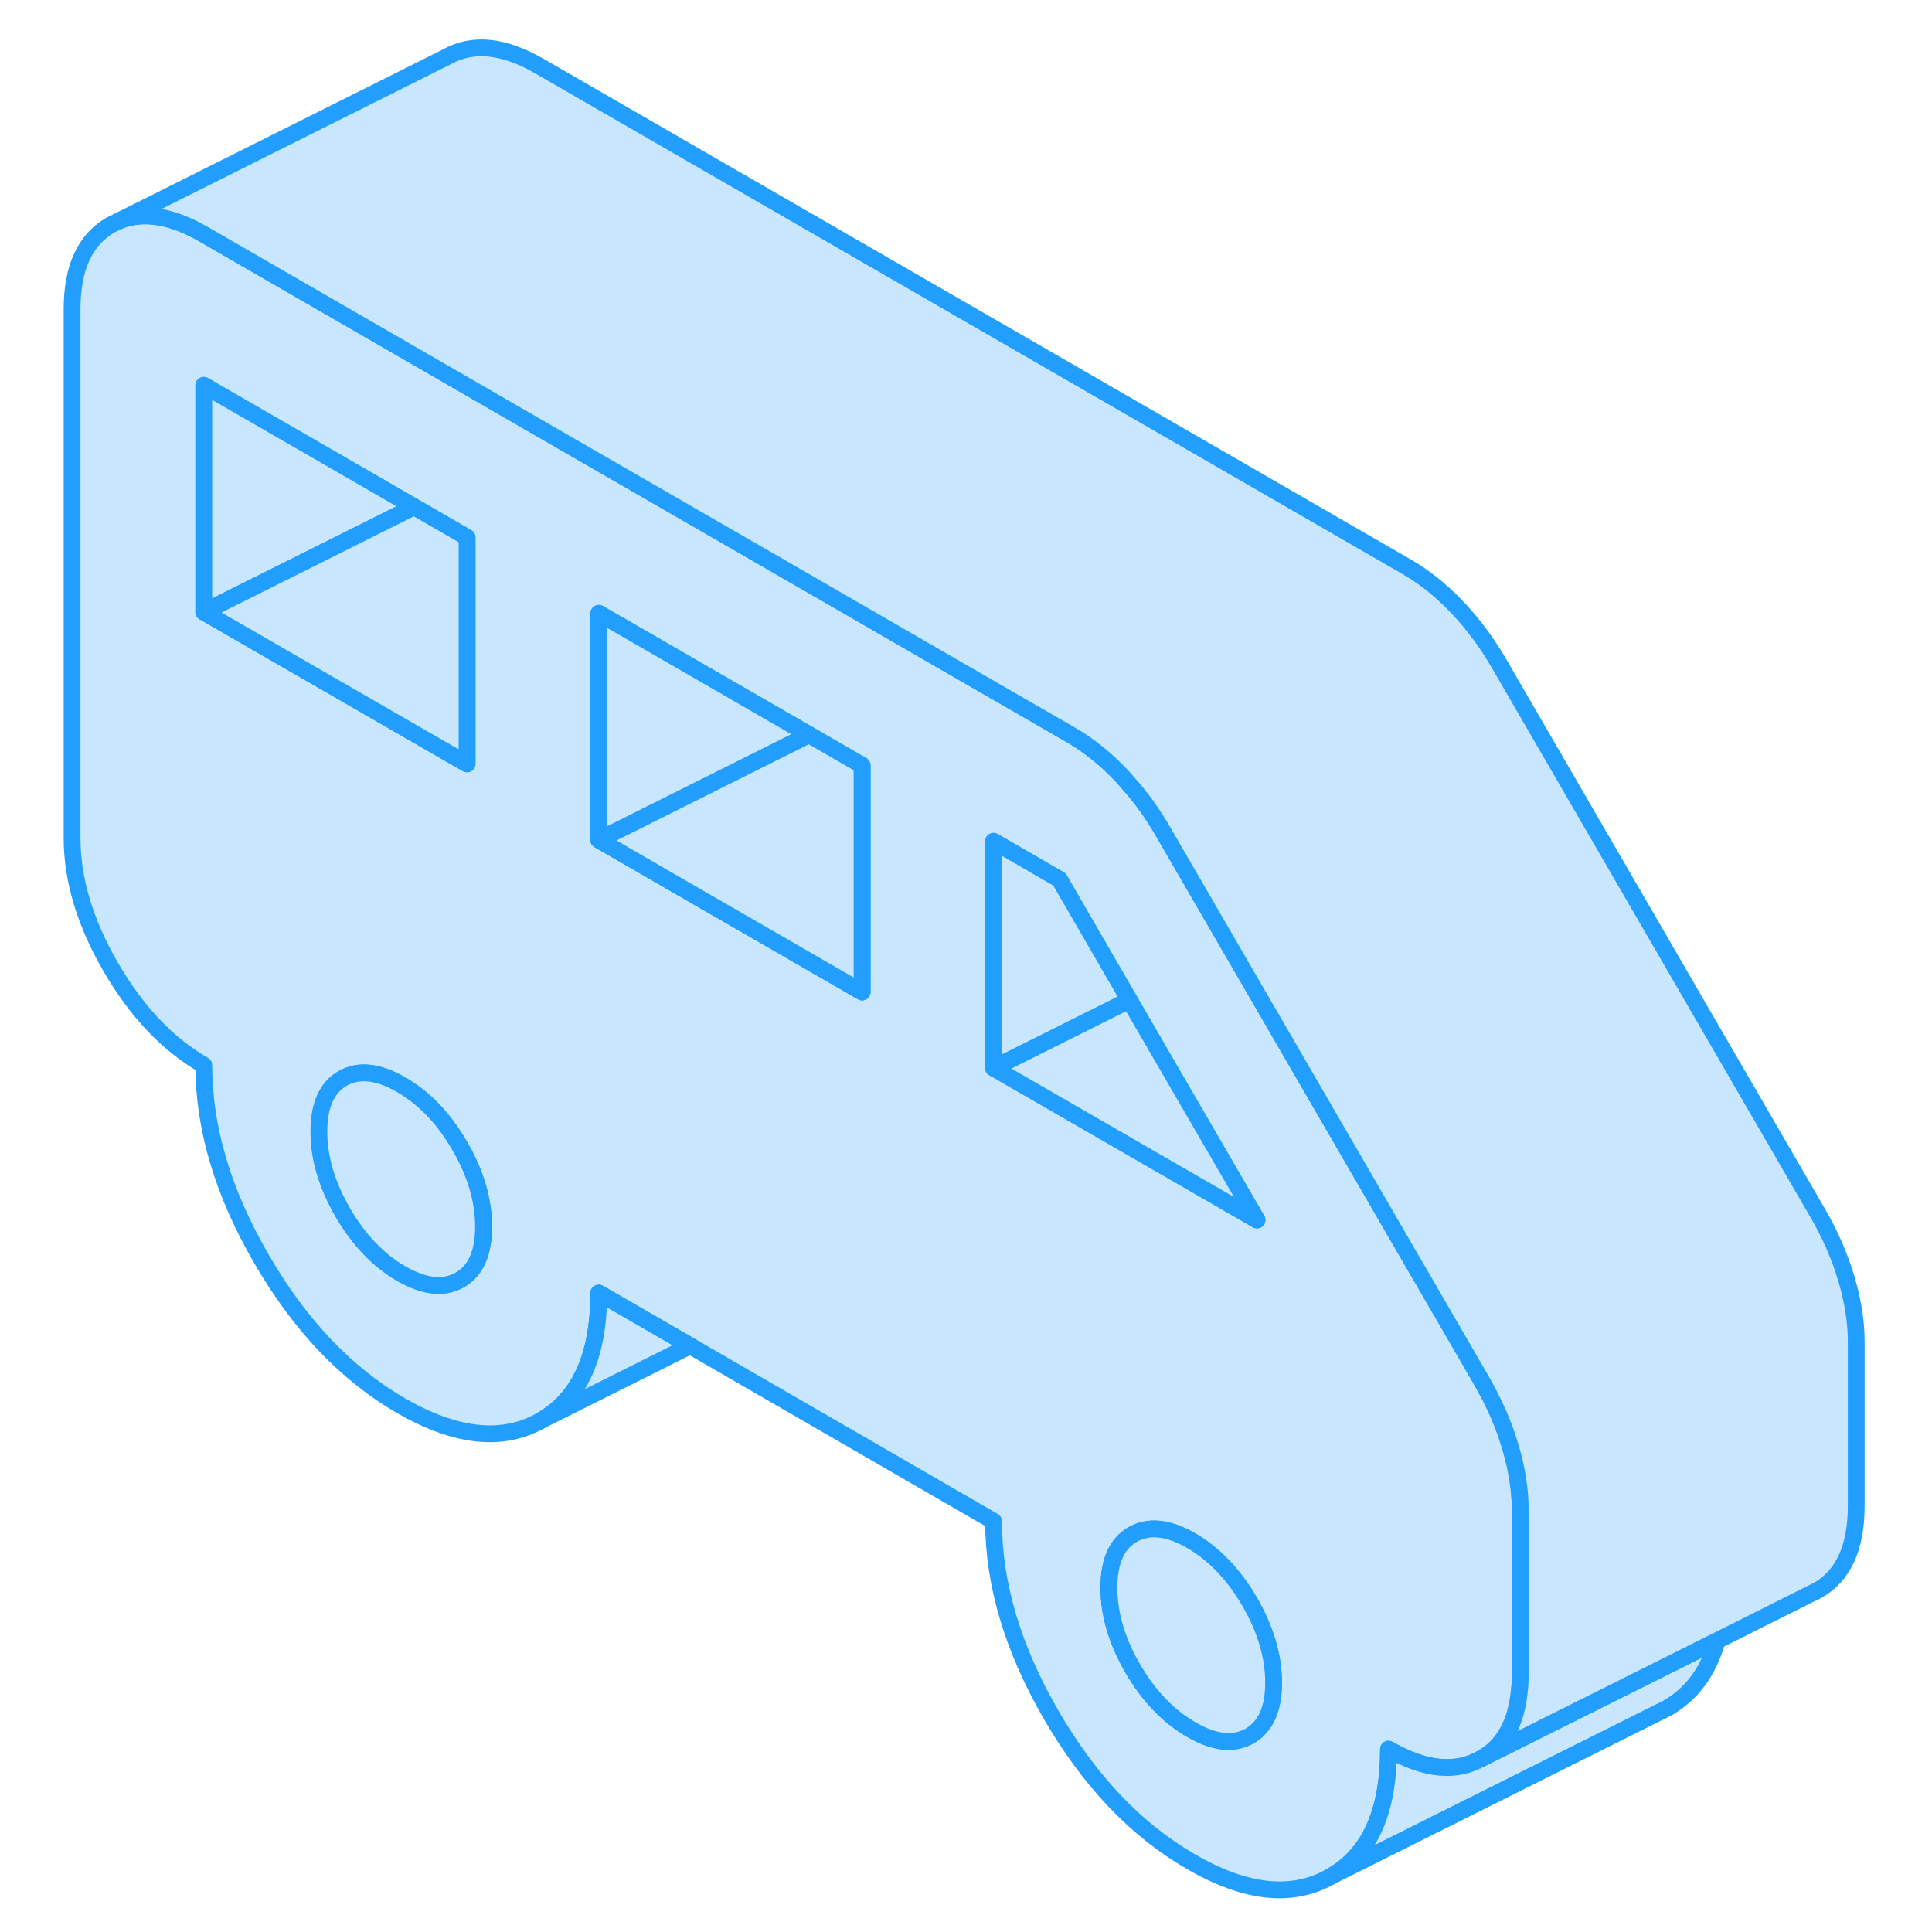 <svg width="48" height="48" viewBox="0 0 111 115" fill="#c8e7ff" xmlns="http://www.w3.org/2000/svg" stroke-width="1px" stroke-linecap="round" stroke-linejoin="round"><path d="M87.9 86.108C87.51 84.788 86.95 83.518 86.24 82.278L85.64 81.238L71.29 56.498L67.23 49.498C66.64 48.478 65.97 47.528 65.21 46.678C65.06 46.498 64.9 46.318 64.74 46.148C63.79 45.148 62.79 44.348 61.75 43.748L53.64 39.068L45.8 34.538L30.13 25.498L22.29 20.968L10.13 13.948C8.19 12.828 6.51 12.568 5.08 13.148L4.59 13.388C3.06 14.268 2.29 15.938 2.29 18.408V49.888C2.29 52.358 3.06 54.918 4.59 57.558C6.13 60.208 7.97 62.158 10.13 63.398C10.13 67.148 11.27 70.988 13.56 74.928C15.84 78.878 18.62 81.788 21.88 83.678C25.15 85.558 27.92 85.848 30.21 84.548C32.49 83.248 33.64 80.718 33.64 76.968L39.08 80.108L57.14 90.548C57.14 94.288 58.29 98.138 60.57 102.078C62.86 106.018 65.63 108.938 68.9 110.818C72.16 112.708 74.94 112.998 77.22 111.688C79.51 110.388 80.65 107.868 80.65 104.118C82.81 105.358 84.65 105.548 86.19 104.668C87.53 103.908 88.28 102.528 88.45 100.548C88.48 100.258 88.49 99.958 88.49 99.648V89.868C88.49 88.668 88.29 87.418 87.9 86.108ZM10.13 36.428V22.938L22.29 29.958L22.65 30.168L25.8 31.988V45.468L22.92 43.808L10.13 36.428ZM25.37 76.188C24.42 76.728 23.26 76.598 21.89 75.808C20.52 75.018 19.36 73.798 18.41 72.168C17.47 70.538 16.99 68.928 16.99 67.358C16.99 65.788 17.47 64.728 18.41 64.188C19.36 63.648 20.52 63.778 21.89 64.568C23.26 65.358 24.42 66.568 25.37 68.208C26.32 69.838 26.79 71.438 26.79 73.018C26.79 74.598 26.32 75.648 25.37 76.188ZM49.32 59.048L43.19 55.508L40.57 53.998L33.65 49.998V36.508L46.17 43.738L49.32 45.558V59.048ZM57.14 63.568V50.078L61.06 52.348L65.22 59.528L72.82 72.618L57.14 63.568ZM72.38 103.328C71.43 103.868 70.27 103.748 68.9 102.948C67.53 102.158 66.37 100.948 65.42 99.318C64.47 97.678 64 96.078 64 94.508C64 92.938 64.47 91.878 65.42 91.338C66.37 90.798 67.53 90.918 68.9 91.708C70.27 92.508 71.43 93.718 72.38 95.348C73.32 96.978 73.8 98.588 73.8 100.158C73.8 101.728 73.32 102.788 72.38 103.328Z" stroke="#229EFF" stroke-linejoin="round"/><path d="M39.08 80.108L30.21 84.548C32.49 83.248 33.64 80.718 33.64 76.968L39.08 80.108Z" stroke="#229EFF" stroke-linejoin="round"/><path d="M26.78 73.018C26.78 74.588 26.311 75.648 25.36 76.188C24.41 76.728 23.25 76.598 21.881 75.808C20.511 75.018 19.351 73.798 18.401 72.168C17.46 70.538 16.98 68.928 16.98 67.358C16.98 65.788 17.46 64.728 18.401 64.188C19.351 63.648 20.511 63.778 21.881 64.568C23.25 65.358 24.41 66.568 25.36 68.208C26.311 69.838 26.78 71.438 26.78 73.018Z" stroke="#229EFF" stroke-linejoin="round"/><path d="M73.81 100.158C73.81 101.728 73.33 102.788 72.39 103.328C71.44 103.868 70.28 103.748 68.91 102.948C67.54 102.158 66.38 100.948 65.43 99.318C64.48 97.678 64.01 96.078 64.01 94.508C64.01 92.938 64.48 91.878 65.43 91.338C66.38 90.798 67.54 90.918 68.91 91.708C70.28 92.508 71.44 93.718 72.39 95.348C73.33 96.978 73.81 98.588 73.81 100.158Z" stroke="#229EFF" stroke-linejoin="round"/><path d="M22.65 30.168L10.13 36.428V22.938L22.29 29.958L22.65 30.168Z" stroke="#229EFF" stroke-linejoin="round"/><path d="M25.8 31.988V45.468L22.92 43.808L10.13 36.428L22.65 30.168L25.8 31.988Z" stroke="#229EFF" stroke-linejoin="round"/><path d="M46.161 43.738L33.641 49.998V36.508L46.161 43.738Z" stroke="#229EFF" stroke-linejoin="round"/><path d="M49.311 45.558V59.048L43.181 55.508L40.561 53.998L33.641 49.998L46.161 43.738L49.311 45.558Z" stroke="#229EFF" stroke-linejoin="round"/><path d="M72.821 72.618L57.141 63.568L65.221 59.528L72.821 72.618Z" stroke="#229EFF" stroke-linejoin="round"/><path d="M65.221 59.528L57.141 63.568V50.078L61.061 52.348L65.221 59.528Z" stroke="#229EFF" stroke-linejoin="round"/><path d="M100.21 97.658C99.69 99.508 98.69 100.848 97.22 101.688L96.51 102.038L77.22 111.688C79.51 110.388 80.65 107.868 80.65 104.118C82.81 105.358 84.65 105.548 86.19 104.668L100.21 97.658Z" stroke="#229EFF" stroke-linejoin="round"/><path d="M108.49 79.868V89.648C108.49 92.118 107.72 93.798 106.19 94.668L105.7 94.908L100.21 97.658L86.19 104.668C87.53 103.908 88.28 102.528 88.45 100.548C88.48 100.258 88.49 99.958 88.49 99.648V89.868C88.49 88.668 88.29 87.418 87.9 86.108C87.51 84.788 86.95 83.518 86.24 82.278L85.64 81.238L71.29 56.498L67.23 49.498C66.64 48.478 65.97 47.528 65.21 46.678C65.06 46.498 64.9 46.318 64.74 46.148C63.79 45.148 62.79 44.348 61.75 43.748L53.64 39.068L45.8 34.538L30.13 25.498L22.29 20.968L10.13 13.948C8.19 12.828 6.51 12.568 5.08 13.148L24.59 3.388C26.13 2.518 27.97 2.698 30.13 3.948L81.75 33.748C82.79 34.348 83.79 35.148 84.74 36.148C85.68 37.138 86.51 38.258 87.23 39.498L106.24 72.278C106.95 73.518 107.51 74.788 107.9 76.108C108.29 77.418 108.49 78.668 108.49 79.868Z" stroke="#229EFF" stroke-linejoin="round"/></svg>